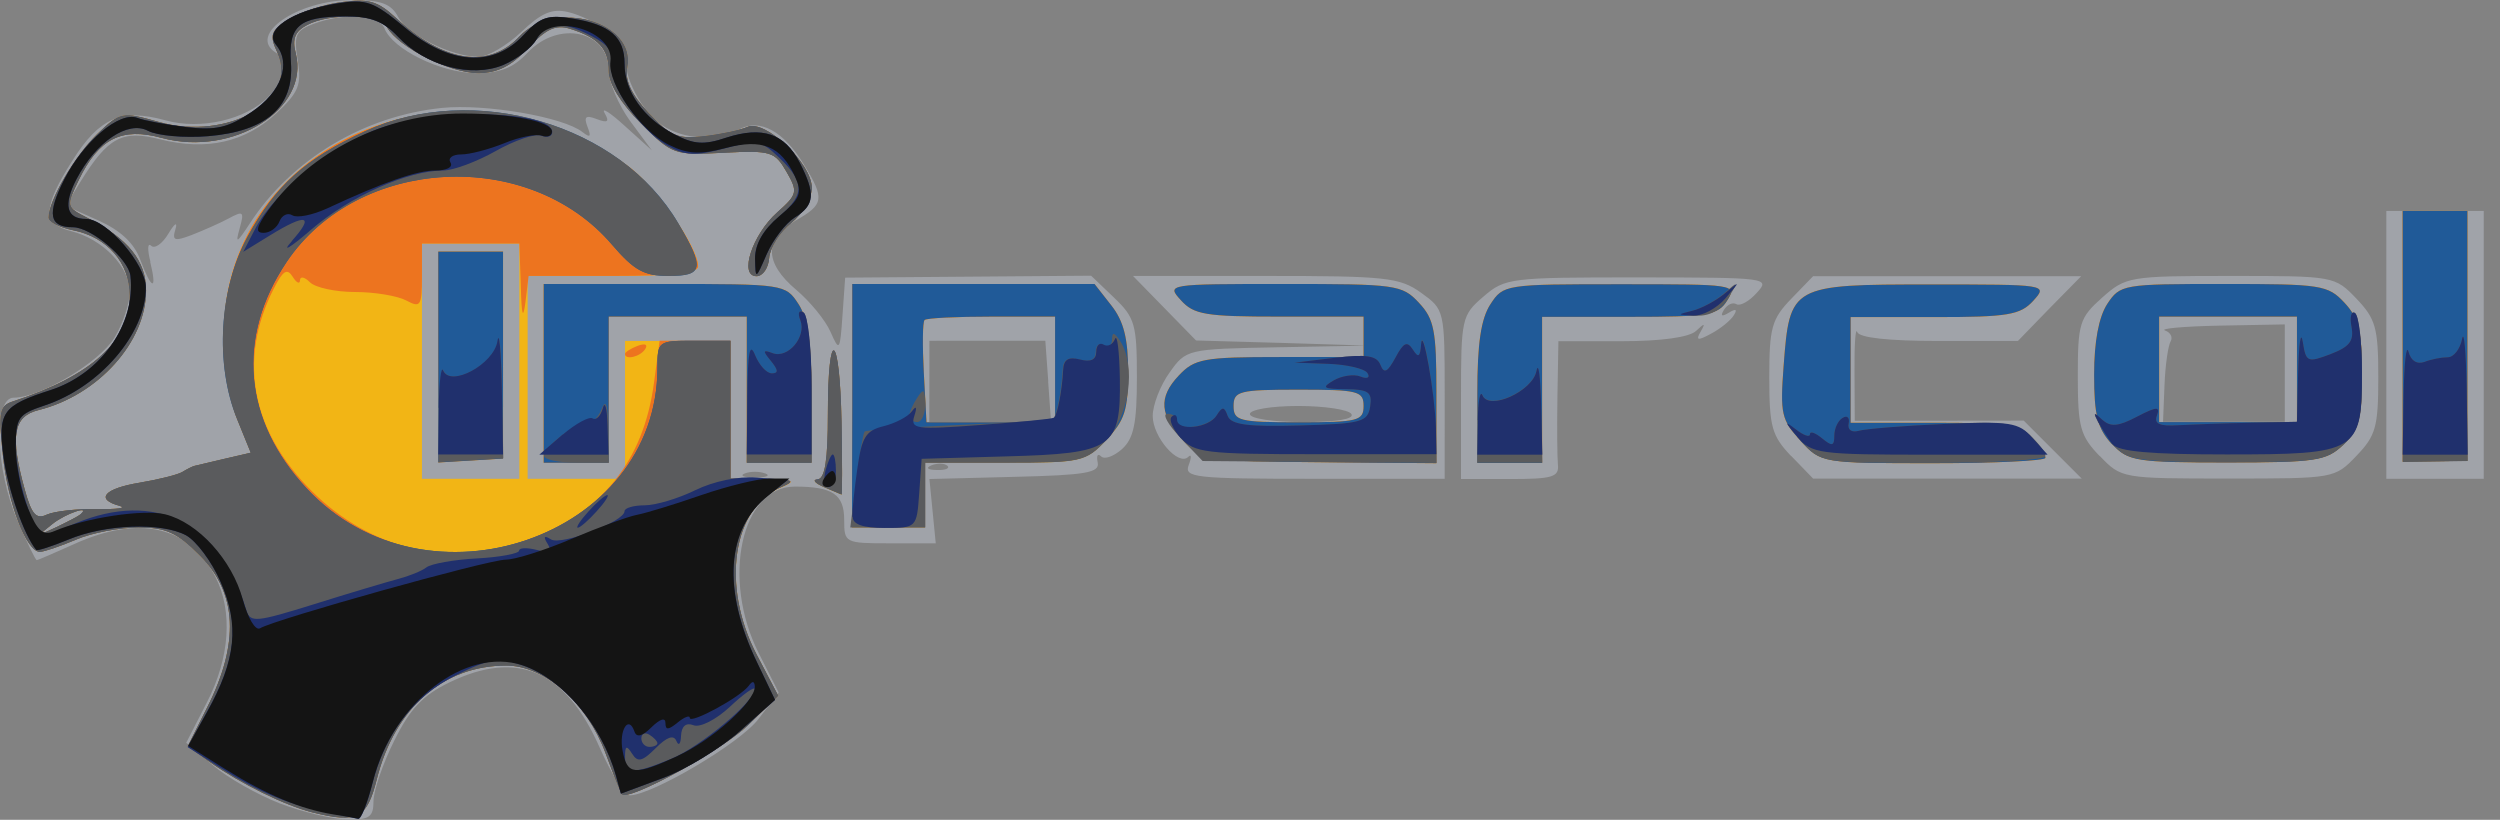 <?xml version="1.0" encoding="UTF-8" standalone="no"?>
<!-- Created with Inkscape (http://www.inkscape.org/) -->

<svg
   xmlns:dc="http://purl.org/dc/elements/1.1/"
   xmlns:cc="http://creativecommons.org/ns#"
   xmlns:rdf="http://www.w3.org/1999/02/22-rdf-syntax-ns#"
   xmlns:svg="http://www.w3.org/2000/svg"
   xmlns="http://www.w3.org/2000/svg"
   xmlns:sodipodi="http://sodipodi.sourceforge.net/DTD/sodipodi-0.dtd"
   xmlns:inkscape="http://www.inkscape.org/namespaces/inkscape"
   width="51.333mm"
   height="16.833mm"
   viewBox="0 0 51.333 16.833"
   version="1.1"
   id="svg8"
   inkscape:version="0.92.3 (2405546, 2018-03-11)"
   sodipodi:docname="logo.svg">
  <rect x="0" y="0" width="51.333" height="16.833" fill="#808080" stroke="none"/>
  <defs
     id="defs2" />
  <sodipodi:namedview
     id="base"
     pagecolor="#ffffff"
     bordercolor="#666666"
     borderopacity="1.0"
     inkscape:pageopacity="0"
     inkscape:pageshadow="2"
     inkscape:zoom="5.6"
     inkscape:cx="102.32621"
     inkscape:cy="40.07526"
     inkscape:document-units="mm"
     inkscape:current-layer="g21"
     showgrid="false"
     fit-margin-top="0"
     fit-margin-left="0"
     fit-margin-right="0"
     fit-margin-bottom="0"
     inkscape:window-width="1920"
     inkscape:window-height="1013"
     inkscape:window-x="0"
     inkscape:window-y="0"
     inkscape:window-maximized="1"
     inkscape:pagecheckerboard="true"
     showborder="true" />
  <g
     inkscape:label="Capa 1"
     inkscape:groupmode="layer"
     id="layer1"
     transform="translate(20.491,6.719)">
    <g
       id="g21"
       transform="matrix(5,0,0,5,-20.567,-6.673)">
      <path
         style="fill:#fcfcfc;fill-opacity:0.017;stroke-width:0.033"
         d="M 0.015,1.674 V -0.009 H 5.148 10.282 V 1.674 3.357 H 5.148 0.015 Z"
         id="path37"
         inkscape:connector-curvature="0" />
      <path
         style="fill:#a0a3a9;stroke-width:0.033"
         d="M 1.164,3.29 C 1.072,3.254 0.948,3.184 0.889,3.133 L 0.78,3.041 0.864,2.877 C 0.96,2.691 0.972,2.5 0.899,2.358 0.792,2.151 0.586,2.104 0.32,2.225 c -0.08,0.036 -0.149,0.066 -0.154,0.066 -0.005,0 -0.041,-0.074 -0.08,-0.165 -0.09,-0.208 -0.098,-0.502 -0.015,-0.502 0.109,0 0.351,-0.144 0.414,-0.246 0.035,-0.057 0.063,-0.142 0.063,-0.19 C 0.548,1.087 0.436,0.972 0.307,0.94 0.188,0.91 0.19,0.843 0.314,0.648 0.424,0.474 0.514,0.435 0.695,0.485 0.839,0.525 1.023,0.483 1.117,0.389 1.188,0.318 1.201,0.24 1.148,0.207 1.03,0.134 1.237,-0.009 1.461,-0.009 c 0.12,0 0.16,0.015 0.189,0.069 0.04,0.075 0.22,0.164 0.331,0.164 0.037,0 0.116,-0.046 0.175,-0.102 0.082,-0.078 0.126,-0.097 0.191,-0.082 0.114,0.027 0.254,0.135 0.241,0.186 -0.017,0.071 0.063,0.225 0.146,0.279 0.091,0.06 0.224,0.067 0.317,0.017 0.085,-0.046 0.182,0.007 0.266,0.145 0.086,0.141 0.082,0.163 -0.035,0.23 -0.13,0.074 -0.129,0.173 0.003,0.284 0.057,0.048 0.12,0.125 0.141,0.173 0.036,0.082 0.039,0.079 0.049,-0.068 l 0.011,-0.155 0.505,-0.004 0.505,-0.004 0.094,0.09 c 0.086,0.082 0.094,0.11 0.094,0.328 0,0.189 -0.013,0.25 -0.061,0.294 -0.034,0.03 -0.072,0.044 -0.086,0.03 -0.014,-0.014 -0.02,-0.003 -0.014,0.025 0.009,0.042 -0.048,0.052 -0.34,0.059 l -0.351,0.009 0.013,0.132 0.013,0.132 H 3.669 c -0.184,0 -0.187,-0.002 -0.187,-0.096 0,-0.105 -0.047,-0.137 -0.203,-0.137 -0.22,0 -0.302,0.38 -0.148,0.684 l 0.082,0.162 -0.082,0.107 C 3.057,3.042 2.691,3.257 2.601,3.257 c -0.02,0 -0.076,-0.089 -0.124,-0.198 C 2.337,2.743 2.14,2.658 1.861,2.793 1.752,2.846 1.699,2.901 1.634,3.033 c -0.047,0.094 -0.085,0.206 -0.085,0.248 0,0.065 -0.017,0.077 -0.108,0.075 C 1.38,3.355 1.256,3.325 1.164,3.29 Z M 3.157,1.935 c -0.023,-0.009 -0.06,-0.009 -0.083,0 -0.023,0.009 -0.004,0.017 0.042,0.017 0.046,0 0.065,-0.008 0.042,-0.017 z m 0.749,-0.031 c -0.011,-0.011 -0.04,-0.012 -0.064,-0.003 -0.027,0.011 -0.019,0.019 0.02,0.02 0.035,0.001 0.055,-0.006 0.044,-0.018 z m 0.414,-0.347 -0.012,-0.167 -0.238,1.033e-4 -0.238,1.033e-4 -2.334e-4,0.167 -2.333e-4,0.167 0.25,2.07e-5 0.25,2.07e-5 -0.012,-0.167 z M 0.633,1.066 C 0.62,1.015 0.621,0.986 0.636,1 0.65,1.014 0.682,0.992 0.707,0.95 0.732,0.908 0.745,0.9 0.736,0.931 0.721,0.979 0.731,0.983 0.802,0.956 0.848,0.938 0.917,0.908 0.954,0.888 1.015,0.855 1.019,0.859 0.999,0.93 0.981,0.994 0.988,0.99 1.042,0.907 1.213,0.645 1.509,0.467 1.83,0.434 c 0.178,-0.018 0.498,0.037 0.577,0.099 0.032,0.025 0.037,0.02 0.021,-0.021 -0.016,-0.042 -0.008,-0.05 0.038,-0.032 0.045,0.017 0.053,0.011 0.032,-0.025 -0.015,-0.026 0.023,-0.002 0.083,0.053 l 0.111,0.1 -0.089,-0.12 C 2.555,0.422 2.515,0.328 2.515,0.28 2.515,0.117 2.309,0.072 2.182,0.207 2.123,0.27 2.07,0.291 1.968,0.291 1.825,0.29 1.627,0.193 1.594,0.107 1.572,0.051 1.428,0.042 1.302,0.089 1.229,0.117 1.221,0.135 1.238,0.239 1.254,0.34 1.242,0.37 1.15,0.456 1.022,0.575 0.863,0.611 0.673,0.563 0.517,0.523 0.459,0.554 0.345,0.738 l -0.06,0.098 0.134,0.06 c 0.091,0.041 0.147,0.093 0.172,0.161 0.047,0.126 0.071,0.131 0.041,0.009 z m 4.264,0.834 c 0.012,-0.032 0.011,-0.046 -0.002,-0.033 -0.04,0.04 -0.146,-0.081 -0.146,-0.168 0,-0.045 0.031,-0.125 0.069,-0.178 0.068,-0.096 0.072,-0.097 0.442,-0.104 L 5.632,1.41 5.279,1.399 4.927,1.389 4.797,1.256 4.668,1.124 h 0.543 c 0.496,0 0.552,0.006 0.64,0.069 0.096,0.069 0.097,0.071 0.097,0.417 V 1.957 H 5.412 c -0.494,0 -0.535,-0.005 -0.515,-0.057 z M 5.565,1.691 c -0.011,-0.018 -0.11,-0.033 -0.219,-0.033 -0.11,0 -0.198,0.015 -0.198,0.033 0,0.019 0.095,0.033 0.219,0.033 0.137,0 0.211,-0.012 0.198,-0.033 z m 0.45,-0.068 c 0,-0.324 0.003,-0.338 0.092,-0.414 0.089,-0.077 0.11,-0.079 0.636,-0.079 0.532,4.37e-4 0.543,0.002 0.487,0.063 -0.031,0.035 -0.069,0.056 -0.084,0.047 -0.015,-0.009 -0.037,0.001 -0.051,0.023 -0.016,0.026 -0.01,0.03 0.02,0.012 0.029,-0.018 0.036,-0.014 0.02,0.011 -0.013,0.021 -0.055,0.055 -0.093,0.075 -0.055,0.03 -0.064,0.028 -0.043,-0.008 0.021,-0.036 0.017,-0.037 -0.019,-0.003 -0.028,0.026 -0.143,0.042 -0.305,0.042 h -0.26 l -0.004,0.225 c -0.002,0.124 -0.001,0.251 0.002,0.283 0.005,0.05 -0.024,0.058 -0.196,0.058 h -0.202 z m 1.356,0.241 c -0.079,-0.083 -0.09,-0.119 -0.09,-0.323 0,-0.204 0.01,-0.24 0.09,-0.323 l 0.09,-0.093 H 8.011 8.562 L 8.432,1.257 8.302,1.391 H 7.978 c -0.208,0 -0.328,-0.013 -0.336,-0.037 -0.007,-0.02 -0.012,0.054 -0.011,0.164 l 0.001,0.201 0.347,-4.337e-4 0.347,-4.336e-4 0.119,0.119 0.119,0.119 H 8.012 7.461 l -0.09,-0.093 z m 1.267,0 c -0.08,-0.083 -0.09,-0.119 -0.09,-0.328 0,-0.218 0.007,-0.24 0.1,-0.323 0.097,-0.086 0.111,-0.089 0.527,-0.089 0.425,0 0.428,5.77e-4 0.517,0.093 0.079,0.083 0.09,0.119 0.09,0.323 0,0.204 -0.01,0.24 -0.09,0.323 -0.089,0.093 -0.091,0.093 -0.527,0.093 -0.436,0 -0.438,-3.564e-4 -0.527,-0.093 z M 9.398,1.523 V 1.323 l -0.267,0.005 c -0.147,0.003 -0.248,0.012 -0.225,0.02 0.023,0.008 0.033,0.028 0.023,0.045 -0.01,0.017 -0.022,0.098 -0.025,0.18 l -0.006,0.15 0.25,-3.4e-6 0.25,-3.4e-6 z M 9.815,1.407 V 0.857 h 0.2 0.2 v 0.55 0.55 h -0.2 -0.2 z"
         id="path35"
         inkscape:connector-curvature="0" />
      <path
         style="fill:#f2b515;stroke-width:0.033"
         d="M 1.298,3.327 C 1.184,3.298 1.007,3.211 0.875,3.119 L 0.786,3.056 0.865,2.898 C 1,2.632 0.99,2.425 0.835,2.271 0.743,2.178 0.696,2.157 0.584,2.157 c -0.076,0 -0.192,0.022 -0.257,0.05 -0.066,0.028 -0.132,0.05 -0.148,0.05 C 0.124,2.257 0.047,2.057 0.027,1.859 0.008,1.682 0.013,1.657 0.069,1.639 0.39,1.535 0.548,1.392 0.548,1.205 c 0,-0.135 -0.092,-0.241 -0.234,-0.269 -0.054,-0.011 -0.099,-0.034 -0.099,-0.052 0,-0.07 0.108,-0.254 0.2,-0.343 C 0.509,0.451 0.517,0.449 0.665,0.491 0.954,0.572 1.244,0.403 1.154,0.206 1.121,0.135 1.127,0.118 1.198,0.071 1.243,0.042 1.341,0.01 1.415,-2.4221985e-4 1.53,-0.016 1.566,-0.005 1.642,0.065 1.838,0.248 2.022,0.275 2.148,0.141 2.294,-0.014 2.627,0.08 2.591,0.267 c -0.01,0.054 0.016,0.111 0.088,0.188 0.089,0.095 0.12,0.108 0.228,0.095 0.069,-0.008 0.149,-0.025 0.178,-0.038 0.072,-0.032 0.264,0.149 0.264,0.25 0,0.043 -0.038,0.107 -0.085,0.145 -0.047,0.037 -0.087,0.102 -0.09,0.143 -0.003,0.041 -0.026,0.075 -0.052,0.075 -0.073,0 -0.018,-0.17 0.085,-0.262 0.083,-0.074 0.086,-0.084 0.038,-0.167 C 3.197,0.613 3.181,0.608 2.987,0.618 2.784,0.629 2.776,0.626 2.647,0.497 2.564,0.414 2.515,0.334 2.515,0.282 2.515,0.191 2.472,0.145 2.356,0.109 2.297,0.091 2.258,0.109 2.184,0.188 2.114,0.263 2.058,0.291 1.977,0.291 1.862,0.29 1.652,0.185 1.605,0.103 1.573,0.049 1.372,0.043 1.277,0.093 1.226,0.12 1.214,0.15 1.23,0.211 1.287,0.438 0.973,0.636 0.679,0.557 0.514,0.512 0.421,0.56 0.339,0.729 0.286,0.839 0.286,0.841 0.375,0.886 0.542,0.971 0.615,1.062 0.615,1.184 c 0,0.211 -0.197,0.43 -0.442,0.491 -0.104,0.026 -0.117,0.106 -0.056,0.327 0.028,0.102 0.047,0.123 0.091,0.102 0.031,-0.014 0.124,-0.024 0.206,-0.023 0.083,0.002 0.124,-0.004 0.092,-0.013 -0.101,-0.027 -0.063,-0.071 0.083,-0.095 0.078,-0.013 0.157,-0.033 0.175,-0.044 0.018,-0.011 0.041,-0.023 0.05,-0.025 0.009,-0.002 0.065,-0.015 0.123,-0.029 L 1.045,1.85 0.989,1.712 C 0.955,1.629 0.933,1.488 0.934,1.357 0.939,0.562 1.922,0.16 2.6,0.677 2.715,0.765 2.882,1.007 2.882,1.085 c 0,0.027 -0.106,0.039 -0.35,0.039 H 2.182 V 1.541 1.957 h 0.2 0.2 V 1.674 1.391 h 0.217 0.217 v 0.283 0.283 l 0.142,0.002 c 0.116,0.002 0.128,0.007 0.069,0.032 C 3.023,2.072 2.975,2.397 3.123,2.68 L 3.211,2.848 3.088,2.968 C 2.981,3.072 2.593,3.285 2.569,3.252 2.564,3.246 2.534,3.17 2.502,3.084 2.426,2.877 2.252,2.724 2.094,2.724 c -0.259,0 -0.457,0.174 -0.531,0.465 -0.041,0.164 -0.08,0.184 -0.265,0.138 z M 0.346,2.103 C 0.391,2.063 0.283,2.1 0.23,2.143 0.169,2.191 0.17,2.192 0.248,2.155 0.294,2.133 0.338,2.11 0.346,2.103 Z M 2.148,1.474 V 0.991 h -0.2 -0.2 V 1.474 1.957 h 0.2 0.2 z m -0.333,-0.017 v -0.433 h 0.133 0.133 l -2.16e-5,0.425 -2.16e-5,0.425 -0.133,0.008 -0.133,0.008 z m 1.7,0.201 v -0.5 H 4.013 4.51 l 0.069,0.088 c 0.051,0.065 0.069,0.136 0.069,0.273 0,0.156 -0.014,0.2 -0.09,0.279 -0.086,0.09 -0.102,0.093 -0.417,0.093 h -0.327 v 0.133 0.133 h -0.15 -0.15 z m 0.833,-0.15 V 1.291 h -0.261 c -0.144,0 -0.267,0.006 -0.275,0.014 -0.008,0.008 -0.009,0.105 -0.003,0.217 l 0.011,0.203 h 0.264 0.264 z m -0.95,0.483 c -0.037,-0.016 -0.048,-0.03 -0.025,-0.031 0.03,-0.002 0.042,-0.079 0.042,-0.269 0,-0.367 0.049,-0.338 0.056,0.034 0.003,0.165 0.003,0.299 0,0.297 -0.003,-0.001 -0.036,-0.015 -0.073,-0.031 z M 2.248,1.524 V 1.157 h 0.496 c 0.491,0 0.497,9.264e-4 0.55,0.082 0.039,0.059 0.054,0.161 0.054,0.367 V 1.891 H 3.215 3.082 v -0.3 -0.3 H 2.798 2.515 v 0.3 0.3 H 2.382 2.248 Z M 4.878,1.804 C 4.777,1.696 4.771,1.623 4.856,1.533 4.921,1.464 4.957,1.457 5.271,1.457 H 5.615 V 1.374 1.291 H 5.27 c -0.303,0 -0.352,-0.008 -0.405,-0.067 -0.06,-0.066 -0.058,-0.067 0.422,-0.067 0.461,0 0.486,0.003 0.555,0.077 0.063,0.067 0.072,0.115 0.072,0.368 v 0.291 l -0.48,-0.004 C 4.972,1.885 4.952,1.882 4.878,1.804 Z m 0.737,-0.146 c 0,-0.061 -0.022,-0.067 -0.267,-0.067 -0.244,0 -0.267,0.006 -0.267,0.067 0,0.061 0.022,0.067 0.267,0.067 0.244,0 0.267,-0.006 0.267,-0.067 z m 0.467,-0.051 c 0,-0.206 0.015,-0.307 0.054,-0.367 0.053,-0.081 0.06,-0.082 0.534,-0.082 0.471,0 0.479,0.001 0.438,0.067 -0.037,0.06 -0.078,0.067 -0.4,0.067 H 6.348 v 0.3 0.3 H 6.215 6.082 Z m 1.327,0.193 c -0.078,-0.084 -0.084,-0.11 -0.069,-0.308 0.025,-0.33 0.03,-0.333 0.602,-0.333 0.481,0 0.483,2.9e-4 0.423,0.067 -0.053,0.058 -0.103,0.067 -0.405,0.067 H 7.615 v 0.217 0.217 h 0.345 c 0.292,0 0.353,0.009 0.4,0.061 0.03,0.034 0.055,0.071 0.055,0.083 0,0.012 -0.207,0.022 -0.46,0.022 -0.459,0 -0.461,-2.067e-4 -0.546,-0.092 z m 1.279,0.015 C 8.629,1.751 8.615,1.696 8.615,1.529 c 0,-0.135 0.019,-0.236 0.054,-0.29 0.053,-0.08 0.064,-0.082 0.478,-0.082 0.4,0 0.428,0.004 0.496,0.077 0.059,0.063 0.072,0.117 0.072,0.294 0,0.184 -0.012,0.228 -0.077,0.29 -0.07,0.066 -0.112,0.072 -0.478,0.072 -0.375,0 -0.405,-0.005 -0.473,-0.077 z M 9.448,1.507 V 1.291 H 9.165 8.882 V 1.507 1.724 H 9.165 9.448 Z M 9.882,1.372 V 0.857 h 0.133 0.133 V 1.37 1.883 l -0.133,0.002 -0.133,0.002 V 1.372 Z"
         id="path33"
         inkscape:connector-curvature="0" />
      <path
         style="fill:#ed741f;stroke-width:0.033"
         d="M 1.298,3.327 C 1.184,3.298 1.007,3.211 0.875,3.119 L 0.786,3.056 0.865,2.898 C 1,2.632 0.99,2.425 0.835,2.271 0.743,2.178 0.696,2.157 0.584,2.157 c -0.076,0 -0.192,0.022 -0.257,0.05 -0.066,0.028 -0.132,0.05 -0.148,0.05 C 0.124,2.257 0.047,2.057 0.027,1.859 0.008,1.682 0.013,1.657 0.069,1.639 0.39,1.535 0.548,1.392 0.548,1.205 c 0,-0.135 -0.092,-0.241 -0.234,-0.269 -0.054,-0.011 -0.099,-0.034 -0.099,-0.052 0,-0.07 0.108,-0.254 0.2,-0.343 C 0.509,0.451 0.517,0.449 0.665,0.491 0.954,0.572 1.244,0.403 1.154,0.206 1.121,0.135 1.127,0.118 1.198,0.071 1.243,0.042 1.341,0.01 1.415,-2.4221985e-4 1.53,-0.016 1.566,-0.005 1.642,0.065 1.838,0.248 2.022,0.275 2.148,0.141 2.294,-0.014 2.627,0.08 2.591,0.267 c -0.01,0.054 0.016,0.111 0.088,0.188 0.089,0.095 0.12,0.108 0.228,0.095 0.069,-0.008 0.149,-0.025 0.178,-0.038 0.072,-0.032 0.264,0.149 0.264,0.25 0,0.043 -0.038,0.107 -0.085,0.145 -0.047,0.037 -0.087,0.102 -0.09,0.143 -0.003,0.041 -0.026,0.075 -0.052,0.075 -0.073,0 -0.018,-0.17 0.085,-0.262 0.083,-0.074 0.086,-0.084 0.038,-0.167 C 3.197,0.613 3.181,0.608 2.987,0.618 2.784,0.629 2.776,0.626 2.647,0.497 2.564,0.414 2.515,0.334 2.515,0.282 2.515,0.191 2.472,0.145 2.356,0.109 2.297,0.091 2.258,0.109 2.184,0.188 2.114,0.263 2.058,0.291 1.977,0.291 1.862,0.29 1.652,0.185 1.605,0.103 1.573,0.049 1.372,0.043 1.277,0.093 1.226,0.12 1.214,0.15 1.23,0.211 1.287,0.438 0.973,0.636 0.679,0.557 0.514,0.512 0.421,0.56 0.339,0.729 0.286,0.839 0.286,0.841 0.375,0.886 0.542,0.971 0.615,1.062 0.615,1.184 c 0,0.211 -0.197,0.43 -0.442,0.491 -0.104,0.026 -0.117,0.106 -0.056,0.327 0.028,0.102 0.047,0.123 0.091,0.102 0.031,-0.014 0.124,-0.024 0.206,-0.023 0.083,0.002 0.124,-0.004 0.092,-0.013 -0.101,-0.027 -0.063,-0.071 0.083,-0.095 0.078,-0.013 0.157,-0.033 0.175,-0.044 0.018,-0.011 0.041,-0.023 0.05,-0.025 0.009,-0.002 0.065,-0.015 0.123,-0.029 L 1.045,1.85 0.989,1.712 C 0.955,1.629 0.933,1.488 0.934,1.357 0.939,0.562 1.922,0.16 2.6,0.677 2.715,0.765 2.882,1.007 2.882,1.085 c 0,0.027 -0.106,0.039 -0.348,0.039 H 2.186 L 2.173,1.232 C 2.163,1.307 2.157,1.286 2.154,1.166 L 2.148,0.991 h -0.2 -0.2 V 1.125 c 0,0.123 -0.006,0.131 -0.064,0.1 -0.035,-0.019 -0.13,-0.035 -0.21,-0.035 -0.08,0 -0.164,-0.018 -0.186,-0.04 -0.022,-0.022 -0.04,-0.026 -0.041,-0.008 -2.8e-4,0.017 -0.014,0.011 -0.03,-0.015 -0.023,-0.036 -0.04,-0.025 -0.078,0.05 -0.147,0.29 -0.092,0.584 0.157,0.831 0.244,0.242 0.56,0.314 0.882,0.2 C 2.485,2.1 2.658,1.886 2.701,1.562 l 0.023,-0.172 h 0.146 0.146 v 0.283 0.283 l 0.142,0.002 c 0.116,0.002 0.128,0.007 0.069,0.032 C 3.023,2.072 2.975,2.397 3.123,2.68 L 3.211,2.848 3.088,2.968 C 2.981,3.072 2.593,3.285 2.569,3.252 2.564,3.246 2.534,3.17 2.502,3.084 2.426,2.877 2.252,2.724 2.094,2.724 c -0.259,0 -0.457,0.174 -0.531,0.465 -0.041,0.164 -0.08,0.184 -0.265,0.138 z M 0.346,2.103 C 0.391,2.063 0.283,2.1 0.23,2.143 0.169,2.191 0.17,2.192 0.248,2.155 0.294,2.133 0.338,2.11 0.346,2.103 Z M 3.515,1.657 v -0.5 H 4.013 4.51 l 0.069,0.088 c 0.051,0.065 0.069,0.136 0.069,0.273 0,0.156 -0.014,0.2 -0.09,0.279 -0.086,0.09 -0.102,0.093 -0.417,0.093 h -0.327 v 0.133 0.133 h -0.15 -0.15 z m 0.833,-0.15 V 1.291 h -0.261 c -0.144,0 -0.267,0.006 -0.275,0.014 -0.008,0.008 -0.009,0.105 -0.003,0.217 l 0.011,0.203 h 0.264 0.264 z m -0.95,0.483 c -0.037,-0.016 -0.048,-0.03 -0.025,-0.031 0.03,-0.002 0.042,-0.079 0.042,-0.269 0,-0.367 0.049,-0.338 0.056,0.034 0.003,0.165 0.003,0.299 0,0.297 -0.003,-0.001 -0.036,-0.015 -0.073,-0.031 z M 1.815,1.457 V 1.024 h 0.133 0.133 l -2.16e-5,0.425 -2.16e-5,0.425 -0.133,0.008 -0.133,0.008 z m 0.433,0.067 v -0.367 h 0.496 c 0.491,0 0.497,9.264e-4 0.55,0.082 0.039,0.059 0.054,0.161 0.054,0.367 V 1.891 H 3.215 3.082 v -0.3 -0.3 H 2.798 2.515 v 0.3 0.3 H 2.382 2.248 Z M 4.878,1.804 C 4.777,1.696 4.771,1.623 4.856,1.533 4.921,1.464 4.957,1.457 5.271,1.457 H 5.615 V 1.374 1.291 H 5.27 c -0.303,0 -0.352,-0.008 -0.405,-0.067 -0.06,-0.066 -0.058,-0.067 0.422,-0.067 0.461,0 0.486,0.003 0.555,0.077 0.063,0.067 0.072,0.115 0.072,0.368 v 0.291 l -0.48,-0.004 C 4.972,1.885 4.952,1.882 4.878,1.804 Z m 0.737,-0.146 c 0,-0.061 -0.022,-0.067 -0.267,-0.067 -0.244,0 -0.267,0.006 -0.267,0.067 0,0.061 0.022,0.067 0.267,0.067 0.244,0 0.267,-0.006 0.267,-0.067 z m 0.467,-0.051 c 0,-0.206 0.015,-0.307 0.054,-0.367 0.053,-0.081 0.06,-0.082 0.534,-0.082 0.471,0 0.479,0.001 0.438,0.067 -0.037,0.06 -0.078,0.067 -0.4,0.067 H 6.348 v 0.3 0.3 H 6.215 6.082 Z m 1.327,0.193 c -0.078,-0.084 -0.084,-0.11 -0.069,-0.308 0.025,-0.33 0.03,-0.333 0.602,-0.333 0.481,0 0.483,2.9e-4 0.423,0.067 -0.053,0.058 -0.103,0.067 -0.405,0.067 H 7.615 v 0.217 0.217 h 0.345 c 0.292,0 0.353,0.009 0.4,0.061 0.03,0.034 0.055,0.071 0.055,0.083 0,0.012 -0.207,0.022 -0.46,0.022 -0.459,0 -0.461,-2.067e-4 -0.546,-0.092 z m 1.279,0.015 C 8.629,1.751 8.615,1.696 8.615,1.529 c 0,-0.135 0.019,-0.236 0.054,-0.29 0.053,-0.08 0.064,-0.082 0.478,-0.082 0.4,0 0.428,0.004 0.496,0.077 0.059,0.063 0.072,0.117 0.072,0.294 0,0.184 -0.012,0.228 -0.077,0.29 -0.07,0.066 -0.112,0.072 -0.478,0.072 -0.375,0 -0.405,-0.005 -0.473,-0.077 z M 9.448,1.507 V 1.291 H 9.165 8.882 V 1.507 1.724 H 9.165 9.448 Z M 9.882,1.372 V 0.857 h 0.133 0.133 V 1.37 1.883 l -0.133,0.002 -0.133,0.002 V 1.372 Z m -7.3,0.072 c 0,-0.007 0.023,-0.022 0.052,-0.033 0.03,-0.011 0.043,-0.006 0.031,0.013 -0.02,0.032 -0.083,0.047 -0.083,0.02 z"
         id="path31"
         inkscape:connector-curvature="0" />
      <path
         style="fill:#205a98;stroke-width:0.033"
         d="M 1.298,3.327 C 1.184,3.298 1.007,3.211 0.875,3.119 L 0.786,3.056 0.865,2.898 C 1,2.632 0.99,2.425 0.835,2.271 0.743,2.178 0.696,2.157 0.584,2.157 c -0.076,0 -0.192,0.022 -0.257,0.05 -0.066,0.028 -0.132,0.05 -0.148,0.05 C 0.124,2.257 0.047,2.057 0.027,1.859 0.008,1.682 0.013,1.657 0.069,1.639 0.39,1.535 0.548,1.392 0.548,1.205 c 0,-0.135 -0.092,-0.241 -0.234,-0.269 -0.054,-0.011 -0.099,-0.034 -0.099,-0.052 0,-0.07 0.108,-0.254 0.2,-0.343 C 0.509,0.451 0.517,0.449 0.665,0.491 0.954,0.572 1.244,0.403 1.154,0.206 1.121,0.135 1.127,0.118 1.198,0.071 1.243,0.042 1.341,0.01 1.415,-2.4221985e-4 1.53,-0.016 1.566,-0.005 1.642,0.065 1.838,0.248 2.022,0.275 2.148,0.141 2.294,-0.014 2.627,0.08 2.591,0.267 c -0.01,0.054 0.016,0.111 0.088,0.188 0.089,0.095 0.12,0.108 0.228,0.095 0.069,-0.008 0.149,-0.025 0.178,-0.038 0.072,-0.032 0.264,0.149 0.264,0.25 0,0.043 -0.038,0.107 -0.085,0.145 -0.047,0.037 -0.087,0.102 -0.09,0.143 -0.003,0.041 -0.026,0.075 -0.052,0.075 -0.073,0 -0.018,-0.17 0.085,-0.262 0.083,-0.074 0.086,-0.084 0.038,-0.167 C 3.197,0.613 3.181,0.608 2.987,0.618 2.784,0.629 2.776,0.626 2.647,0.497 2.564,0.414 2.515,0.334 2.515,0.282 2.515,0.191 2.472,0.145 2.356,0.109 2.297,0.091 2.258,0.109 2.184,0.188 2.114,0.263 2.058,0.291 1.977,0.291 1.862,0.29 1.652,0.185 1.605,0.103 1.573,0.049 1.372,0.043 1.277,0.093 1.226,0.12 1.214,0.15 1.23,0.211 1.287,0.438 0.973,0.636 0.679,0.557 0.514,0.512 0.421,0.56 0.339,0.729 0.286,0.839 0.286,0.841 0.375,0.886 0.542,0.971 0.615,1.062 0.615,1.184 c 0,0.211 -0.197,0.43 -0.442,0.491 -0.104,0.026 -0.117,0.106 -0.056,0.327 0.028,0.102 0.047,0.123 0.091,0.102 0.031,-0.014 0.124,-0.024 0.206,-0.023 0.083,0.002 0.124,-0.004 0.092,-0.013 -0.101,-0.027 -0.063,-0.071 0.083,-0.095 0.078,-0.013 0.157,-0.033 0.175,-0.044 0.018,-0.011 0.041,-0.023 0.05,-0.025 0.009,-0.002 0.065,-0.015 0.123,-0.029 L 1.045,1.85 0.989,1.712 C 0.897,1.488 0.915,1.177 1.032,0.963 1.147,0.752 1.268,0.643 1.514,0.53 1.961,0.324 2.562,0.501 2.8,0.907 2.91,1.094 2.904,1.124 2.76,1.124 2.66,1.124 2.619,1.101 2.528,0.995 2.185,0.594 1.484,0.632 1.192,1.067 0.984,1.377 1.015,1.719 1.275,1.997 1.766,2.524 2.715,2.198 2.715,1.502 c 0,-0.11 0.002,-0.112 0.15,-0.112 h 0.15 v 0.283 0.283 l 0.142,0.002 c 0.116,0.002 0.128,0.007 0.069,0.032 C 3.023,2.072 2.975,2.397 3.123,2.68 L 3.211,2.848 3.088,2.968 C 2.981,3.072 2.593,3.285 2.569,3.252 2.564,3.246 2.534,3.17 2.502,3.084 2.426,2.877 2.252,2.724 2.094,2.724 c -0.259,0 -0.457,0.174 -0.531,0.465 -0.041,0.164 -0.08,0.184 -0.265,0.138 z M 0.346,2.103 C 0.391,2.063 0.283,2.1 0.23,2.143 0.169,2.191 0.17,2.192 0.248,2.155 0.294,2.133 0.338,2.11 0.346,2.103 Z M 3.515,1.657 v -0.5 H 4.013 4.51 l 0.069,0.088 c 0.051,0.065 0.069,0.136 0.069,0.273 0,0.156 -0.014,0.2 -0.09,0.279 -0.086,0.09 -0.102,0.093 -0.417,0.093 h -0.327 v 0.133 0.133 h -0.15 -0.15 z m 0.833,-0.15 V 1.291 h -0.261 c -0.144,0 -0.267,0.006 -0.275,0.014 -0.008,0.008 -0.009,0.105 -0.003,0.217 l 0.011,0.203 h 0.264 0.264 z m -0.95,0.483 c -0.037,-0.016 -0.048,-0.03 -0.025,-0.031 0.03,-0.002 0.042,-0.079 0.042,-0.269 0,-0.367 0.049,-0.338 0.056,0.034 0.003,0.165 0.003,0.299 0,0.297 -0.003,-0.001 -0.036,-0.015 -0.073,-0.031 z M 1.815,1.457 V 1.024 h 0.133 0.133 l -2.16e-5,0.425 -2.16e-5,0.425 -0.133,0.008 -0.133,0.008 z m 0.433,0.067 v -0.367 h 0.496 c 0.491,0 0.497,9.264e-4 0.55,0.082 0.039,0.059 0.054,0.161 0.054,0.367 V 1.891 H 3.215 3.082 v -0.3 -0.3 H 2.798 2.515 v 0.3 0.3 H 2.382 2.248 Z M 4.878,1.804 C 4.777,1.696 4.771,1.623 4.856,1.533 4.921,1.464 4.957,1.457 5.271,1.457 H 5.615 V 1.374 1.291 H 5.27 c -0.303,0 -0.352,-0.008 -0.405,-0.067 -0.06,-0.066 -0.058,-0.067 0.422,-0.067 0.461,0 0.486,0.003 0.555,0.077 0.063,0.067 0.072,0.115 0.072,0.368 v 0.291 l -0.48,-0.004 C 4.972,1.885 4.952,1.882 4.878,1.804 Z m 0.737,-0.146 c 0,-0.061 -0.022,-0.067 -0.267,-0.067 -0.244,0 -0.267,0.006 -0.267,0.067 0,0.061 0.022,0.067 0.267,0.067 0.244,0 0.267,-0.006 0.267,-0.067 z m 0.467,-0.051 c 0,-0.206 0.015,-0.307 0.054,-0.367 0.053,-0.081 0.06,-0.082 0.534,-0.082 0.471,0 0.479,0.001 0.438,0.067 -0.037,0.06 -0.078,0.067 -0.4,0.067 H 6.348 v 0.3 0.3 H 6.215 6.082 Z m 1.327,0.193 c -0.078,-0.084 -0.084,-0.11 -0.069,-0.308 0.025,-0.33 0.03,-0.333 0.602,-0.333 0.481,0 0.483,2.9e-4 0.423,0.067 -0.053,0.058 -0.103,0.067 -0.405,0.067 H 7.615 v 0.217 0.217 h 0.345 c 0.292,0 0.353,0.009 0.4,0.061 0.03,0.034 0.055,0.071 0.055,0.083 0,0.012 -0.207,0.022 -0.46,0.022 -0.459,0 -0.461,-2.067e-4 -0.546,-0.092 z m 1.279,0.015 C 8.629,1.751 8.615,1.696 8.615,1.529 c 0,-0.135 0.019,-0.236 0.054,-0.29 0.053,-0.08 0.064,-0.082 0.478,-0.082 0.4,0 0.428,0.004 0.496,0.077 0.059,0.063 0.072,0.117 0.072,0.294 0,0.184 -0.012,0.228 -0.077,0.29 -0.07,0.066 -0.112,0.072 -0.478,0.072 -0.375,0 -0.405,-0.005 -0.473,-0.077 z M 9.448,1.507 V 1.291 H 9.165 8.882 V 1.507 1.724 H 9.165 9.448 Z M 9.882,1.372 V 0.857 h 0.133 0.133 V 1.37 1.883 l -0.133,0.002 -0.133,0.002 V 1.372 Z"
         id="path29"
         inkscape:connector-curvature="0" />
      <path
         style="fill:#5a5b5d;stroke-width:0.033"
         d="M 1.298,3.327 C 1.184,3.298 1.007,3.211 0.875,3.119 L 0.786,3.056 0.865,2.898 C 1,2.632 0.99,2.425 0.835,2.271 0.743,2.178 0.696,2.157 0.584,2.157 c -0.076,0 -0.192,0.022 -0.257,0.05 -0.066,0.028 -0.132,0.05 -0.148,0.05 C 0.124,2.257 0.047,2.057 0.027,1.859 0.008,1.682 0.013,1.657 0.069,1.639 0.39,1.535 0.548,1.392 0.548,1.205 c 0,-0.135 -0.092,-0.241 -0.234,-0.269 -0.054,-0.011 -0.099,-0.034 -0.099,-0.052 0,-0.07 0.108,-0.254 0.2,-0.343 C 0.509,0.451 0.517,0.449 0.665,0.491 0.954,0.572 1.244,0.403 1.154,0.206 1.121,0.135 1.127,0.118 1.198,0.071 1.243,0.042 1.341,0.01 1.415,-2.4221985e-4 1.53,-0.016 1.566,-0.005 1.642,0.065 1.838,0.248 2.022,0.275 2.148,0.141 2.294,-0.014 2.627,0.08 2.591,0.267 c -0.01,0.054 0.016,0.111 0.088,0.188 0.089,0.095 0.12,0.108 0.228,0.095 0.069,-0.008 0.149,-0.025 0.178,-0.038 0.072,-0.032 0.264,0.149 0.264,0.25 0,0.043 -0.038,0.107 -0.085,0.145 -0.047,0.037 -0.087,0.102 -0.09,0.143 -0.003,0.041 -0.026,0.075 -0.052,0.075 -0.073,0 -0.018,-0.17 0.085,-0.262 0.083,-0.074 0.086,-0.084 0.038,-0.167 C 3.197,0.613 3.181,0.608 2.987,0.618 2.784,0.629 2.776,0.626 2.647,0.497 2.564,0.414 2.515,0.334 2.515,0.282 2.515,0.191 2.472,0.145 2.356,0.109 2.297,0.091 2.258,0.109 2.184,0.188 2.114,0.263 2.058,0.291 1.977,0.291 1.862,0.29 1.652,0.185 1.605,0.103 1.573,0.049 1.372,0.043 1.277,0.093 1.226,0.12 1.214,0.15 1.23,0.211 1.287,0.438 0.973,0.636 0.679,0.557 0.514,0.512 0.421,0.56 0.339,0.729 0.286,0.839 0.286,0.841 0.375,0.886 0.542,0.971 0.615,1.062 0.615,1.184 c 0,0.211 -0.197,0.43 -0.442,0.491 -0.104,0.026 -0.117,0.106 -0.056,0.327 0.028,0.102 0.047,0.123 0.091,0.102 0.031,-0.014 0.124,-0.024 0.206,-0.023 0.083,0.002 0.124,-0.004 0.092,-0.013 -0.101,-0.027 -0.063,-0.071 0.083,-0.095 0.078,-0.013 0.157,-0.033 0.175,-0.044 0.018,-0.011 0.041,-0.023 0.05,-0.025 0.009,-0.002 0.065,-0.015 0.123,-0.029 L 1.045,1.85 0.989,1.712 C 0.897,1.488 0.915,1.177 1.032,0.963 1.147,0.752 1.268,0.643 1.514,0.53 1.961,0.324 2.562,0.501 2.8,0.907 2.91,1.094 2.904,1.124 2.76,1.124 2.66,1.124 2.619,1.101 2.528,0.995 2.185,0.594 1.484,0.632 1.192,1.067 0.984,1.377 1.015,1.719 1.275,1.997 1.766,2.524 2.715,2.198 2.715,1.502 c 0,-0.11 0.002,-0.112 0.15,-0.112 h 0.15 v 0.283 0.283 l 0.142,0.002 c 0.116,0.002 0.128,0.007 0.069,0.032 C 3.023,2.072 2.975,2.397 3.123,2.68 L 3.211,2.848 3.088,2.968 C 2.981,3.072 2.593,3.285 2.569,3.252 2.564,3.246 2.534,3.17 2.502,3.084 2.426,2.877 2.252,2.724 2.094,2.724 c -0.259,0 -0.457,0.174 -0.531,0.465 -0.041,0.164 -0.08,0.184 -0.265,0.138 z M 0.346,2.103 C 0.391,2.063 0.283,2.1 0.23,2.143 0.169,2.191 0.17,2.192 0.248,2.155 0.294,2.133 0.338,2.11 0.346,2.103 Z M 3.531,1.966 c 0.013,-0.105 0.029,-0.197 0.035,-0.203 0.006,-0.006 0.18,-0.018 0.387,-0.027 0.207,-0.008 0.382,-0.021 0.388,-0.027 0.015,-0.015 0.034,-0.116 0.038,-0.197 0.002,-0.045 0.021,-0.057 0.069,-0.045 0.044,0.012 0.067,0.001 0.067,-0.031 0,-0.027 0.015,-0.04 0.033,-0.028 0.018,0.011 0.034,9.66e-4 0.034,-0.023 3.7e-4,-0.032 0.009,-0.03 0.033,0.006 0.067,0.103 0.038,0.308 -0.056,0.407 -0.086,0.09 -0.102,0.093 -0.417,0.093 H 3.815 V 2.024 2.157 H 3.661 3.507 Z m -0.133,0.025 c -0.037,-0.016 -0.048,-0.03 -0.025,-0.031 0.03,-0.002 0.042,-0.079 0.042,-0.269 0,-0.367 0.049,-0.338 0.056,0.034 0.003,0.165 0.003,0.299 0,0.297 -0.003,-0.001 -0.036,-0.015 -0.073,-0.031 z M 1.818,1.682 c 0.001,-0.114 0.01,-0.191 0.018,-0.17 0.029,0.071 0.208,-0.025 0.223,-0.12 0.007,-0.047 0.015,0.043 0.018,0.198 l 0.005,0.283 -0.133,0.008 -0.133,0.008 0.003,-0.208 z m 0.431,0.18 c 0,-0.037 0.14,-0.143 0.182,-0.137 0.018,0.002 0.043,-0.023 0.056,-0.057 0.016,-0.04 0.025,-0.013 0.026,0.081 l 0.002,0.142 H 2.382 c -0.073,0 -0.133,-0.013 -0.133,-0.029 z M 3.084,1.632 c 0.002,-0.189 0.01,-0.238 0.032,-0.183 0.017,0.041 0.047,0.075 0.069,0.075 0.028,0 0.026,-0.014 -0.004,-0.051 -0.035,-0.042 -0.033,-0.047 0.007,-0.032 0.063,0.024 0.14,-0.067 0.114,-0.135 -0.012,-0.03 -0.006,-0.044 0.013,-0.032 0.018,0.011 0.033,0.154 0.033,0.318 V 1.891 H 3.215 3.082 l 0.002,-0.258 z m 1.778,0.155 c -0.051,-0.053 -0.075,-0.097 -0.053,-0.097 0.022,0 0.04,0.013 0.04,0.029 0,0.045 0.133,0.026 0.163,-0.023 0.023,-0.037 0.031,-0.036 0.045,0.003 0.014,0.036 0.082,0.045 0.296,0.039 0.254,-0.007 0.279,-0.014 0.289,-0.078 0.009,-0.059 -0.007,-0.07 -0.1,-0.071 -0.094,-8.583e-4 -0.101,-0.006 -0.05,-0.036 0.033,-0.019 0.083,-0.027 0.11,-0.016 0.028,0.011 0.041,0.005 0.029,-0.014 -0.011,-0.018 -0.083,-0.035 -0.16,-0.038 L 5.332,1.48 5.498,1.46 c 0.129,-0.015 0.171,-0.009 0.186,0.029 0.015,0.038 0.029,0.031 0.062,-0.03 0.033,-0.062 0.048,-0.069 0.071,-0.033 0.023,0.036 0.03,0.031 0.034,-0.02 0.007,-0.095 0.058,0.208 0.061,0.36 l 0.002,0.126 -0.48,-0.004 -0.48,-0.004 -0.093,-0.097 z m 1.222,-0.055 c 0.001,-0.087 0.01,-0.141 0.019,-0.119 0.026,0.065 0.206,-0.016 0.222,-0.1 0.008,-0.04 0.016,0.029 0.019,0.153 l 0.005,0.225 H 6.215 6.082 l 0.003,-0.158 z m 1.328,0.068 c -0.044,-0.05 -0.055,-0.071 -0.022,-0.046 0.032,0.025 0.058,0.034 0.058,0.02 0,-0.014 0.022,-0.006 0.05,0.017 0.041,0.034 0.05,0.032 0.05,-0.011 0,-0.029 0.015,-0.062 0.034,-0.073 0.019,-0.012 0.03,-0.001 0.025,0.023 -0.005,0.026 0.012,0.038 0.041,0.03 0.028,-0.008 0.182,-0.021 0.344,-0.028 0.246,-0.012 0.304,-0.004 0.358,0.045 0.036,0.032 0.065,0.071 0.065,0.087 0,0.015 -0.207,0.028 -0.461,0.028 -0.459,0 -0.461,-2.7e-4 -0.542,-0.091 z m 1.296,0.032 c -0.028,-0.032 -0.062,-0.081 -0.077,-0.108 -0.021,-0.04 -0.018,-0.042 0.017,-0.01 0.034,0.031 0.065,0.029 0.143,-0.012 0.081,-0.042 0.096,-0.043 0.082,-0.005 -0.013,0.034 0.01,0.045 0.087,0.04 0.058,-0.003 0.191,-0.008 0.296,-0.01 l 0.192,-0.004 0.005,-0.208 c 0.003,-0.115 0.011,-0.169 0.019,-0.12 0.013,0.083 0.019,0.086 0.114,0.05 0.078,-0.03 0.097,-0.054 0.086,-0.112 -0.008,-0.041 -0.001,-0.066 0.014,-0.057 0.016,0.01 0.029,0.119 0.029,0.243 0,0.193 -0.011,0.236 -0.077,0.298 -0.07,0.066 -0.112,0.072 -0.478,0.072 -0.341,0 -0.409,-0.009 -0.451,-0.058 z M 9.886,1.63 c 0.002,-0.141 0.011,-0.229 0.02,-0.195 0.01,0.038 0.035,0.053 0.066,0.042 0.027,-0.011 0.07,-0.019 0.095,-0.019 0.025,0 0.051,-0.034 0.059,-0.075 0.008,-0.041 0.016,0.054 0.019,0.213 l 0.004,0.288 -0.133,0.002 -0.133,0.002 0.004,-0.256 z m -6.137,0.069 c 2.666e-4,-0.014 0.015,-0.048 0.033,-0.075 0.026,-0.04 0.032,-0.036 0.033,0.025 2.806e-4,0.041 -0.014,0.075 -0.033,0.075 -0.018,0 -0.033,-0.011 -0.033,-0.025 z m 3.216,-0.432 c 0.037,-0.009 0.095,-0.041 0.13,-0.071 0.06,-0.053 0.061,-0.052 0.017,0.02 -0.03,0.048 -0.076,0.074 -0.13,0.071 -0.069,-0.003 -0.072,-0.007 -0.017,-0.02 z"
         id="path27"
         inkscape:connector-curvature="0" />
      <path
         style="fill:#20306d;stroke-width:0.033"
         d="M 1.348,3.325 C 1.191,3.291 1.077,3.243 0.919,3.143 L 0.786,3.059 0.864,2.916 C 0.985,2.7 1,2.557 0.921,2.38 0.885,2.297 0.821,2.212 0.779,2.189 0.678,2.135 0.447,2.143 0.295,2.207 0.227,2.235 0.168,2.254 0.164,2.249 0.114,2.189 0.048,2.001 0.03,1.869 0.006,1.683 0.024,1.657 0.222,1.593 0.43,1.526 0.573,1.322 0.551,1.124 0.543,1.054 0.39,0.924 0.315,0.924 c -0.098,0 -0.108,-0.054 -0.036,-0.196 0.08,-0.157 0.227,-0.281 0.3,-0.253 0.029,0.011 0.12,0.028 0.202,0.038 0.121,0.014 0.172,0.002 0.267,-0.062 0.123,-0.083 0.165,-0.199 0.1,-0.277 -0.05,-0.061 0.066,-0.139 0.251,-0.169 0.121,-0.019 0.149,-0.009 0.278,0.098 0.184,0.154 0.364,0.166 0.488,0.032 0.068,-0.074 0.101,-0.085 0.201,-0.068 0.155,0.025 0.214,0.076 0.214,0.186 0,0.114 0.078,0.223 0.204,0.289 0.081,0.042 0.122,0.045 0.214,0.014 C 3.147,0.508 3.237,0.539 3.299,0.658 3.365,0.787 3.361,0.833 3.279,0.884 3.241,0.908 3.19,0.975 3.164,1.034 3.118,1.14 3.118,1.14 3.116,1.052 3.116,0.993 3.149,0.935 3.217,0.878 3.326,0.786 3.321,0.733 3.193,0.618 3.141,0.57 3.111,0.568 2.988,0.601 2.87,0.632 2.829,0.63 2.756,0.589 2.641,0.524 2.507,0.326 2.527,0.249 2.538,0.208 2.512,0.174 2.447,0.14 2.32,0.074 2.258,0.078 2.218,0.153 2.199,0.187 2.138,0.234 2.081,0.258 1.95,0.312 1.762,0.261 1.649,0.141 1.589,0.078 1.537,0.058 1.434,0.058 1.243,0.059 1.199,0.096 1.21,0.248 1.223,0.429 1.11,0.53 0.87,0.55 c -0.098,0.008 -0.209,-0.002 -0.247,-0.022 -0.082,-0.044 -0.214,0.045 -0.294,0.199 -0.055,0.106 -0.041,0.163 0.04,0.163 0.084,0 0.245,0.186 0.245,0.282 0,0.189 -0.189,0.409 -0.416,0.484 -0.108,0.036 -0.118,0.049 -0.118,0.171 0,0.118 0.075,0.363 0.111,0.363 0.008,0 0.068,-0.022 0.134,-0.05 C 0.655,2.003 0.917,2.136 1.027,2.497 1.043,2.549 1.067,2.546 1.305,2.472 1.448,2.427 1.603,2.381 1.648,2.369 c 0.046,-0.012 0.099,-0.033 0.118,-0.048 0.019,-0.015 0.113,-0.032 0.208,-0.037 0.095,-0.005 0.173,-0.02 0.173,-0.032 8e-5,-0.012 0.032,-0.013 0.072,-0.003 0.054,0.014 0.065,0.008 0.045,-0.025 -0.019,-0.03 -0.014,-0.036 0.014,-0.018 0.043,0.026 0.302,-0.073 0.302,-0.116 0,-0.013 0.037,-0.024 0.082,-0.024 0.045,0 0.139,-0.028 0.208,-0.062 0.076,-0.037 0.177,-0.058 0.253,-0.052 l 0.127,0.01 -0.083,0.065 C 2.997,2.162 2.981,2.416 3.126,2.715 L 3.198,2.865 3.054,2.993 C 2.974,3.064 2.832,3.151 2.737,3.186 L 2.565,3.25 2.545,3.177 C 2.487,2.968 2.324,2.777 2.158,2.722 2.062,2.69 2.024,2.696 1.889,2.763 1.713,2.85 1.597,3.001 1.543,3.214 1.523,3.293 1.498,3.356 1.486,3.354 1.475,3.351 1.413,3.338 1.348,3.325 Z M 2.774,3.106 c 0.118,-0.049 0.341,-0.235 0.341,-0.285 0,-0.013 -0.046,0.019 -0.102,0.072 -0.057,0.053 -0.123,0.087 -0.15,0.076 -0.031,-0.012 -0.049,0.004 -0.051,0.043 -0.001,0.034 -0.01,0.044 -0.019,0.022 -0.011,-0.027 -0.039,-0.017 -0.085,0.029 -0.055,0.055 -0.074,0.06 -0.097,0.023 -0.023,-0.036 -0.029,-0.033 -0.029,0.013 -6.277e-4,0.072 0.033,0.073 0.192,0.007 z m -0.059,-0.063 c 0,-0.008 -0.015,-0.024 -0.033,-0.035 -0.018,-0.011 -0.033,-0.005 -0.033,0.015 0,0.019 0.015,0.035 0.033,0.035 0.018,0 0.033,-0.007 0.033,-0.015 z M 2.432,2.091 c 0.033,-0.037 0.068,-0.067 0.077,-0.067 0.009,0 -0.01,0.03 -0.044,0.067 -0.033,0.037 -0.068,0.067 -0.077,0.067 -0.009,0 0.01,-0.03 0.044,-0.067 z m 1.083,0.021 c 0,-0.025 0.009,-0.114 0.021,-0.197 0.018,-0.128 0.034,-0.156 0.108,-0.174 0.048,-0.012 0.1,-0.039 0.116,-0.061 0.018,-0.025 0.022,-0.018 0.01,0.019 -0.017,0.054 0.005,0.057 0.272,0.037 0.16,-0.012 0.296,-0.025 0.302,-0.03 0.014,-0.012 0.033,-0.114 0.037,-0.194 0.002,-0.045 0.021,-0.057 0.069,-0.045 0.044,0.012 0.067,0.001 0.067,-0.031 0,-0.027 0.014,-0.04 0.03,-0.03 0.017,0.01 0.038,-1.9e-6 0.047,-0.023 0.009,-0.023 0.018,0.05 0.02,0.161 0.004,0.287 -0.028,0.309 -0.465,0.321 l -0.349,0.01 -0.01,0.142 c -0.01,0.141 -0.011,0.142 -0.142,0.142 -0.089,0 -0.131,-0.015 -0.131,-0.045 z M 3.405,1.924 c 0.01,-0.037 0.023,-0.067 0.03,-0.067 0.007,0 0.013,0.03 0.013,0.067 0,0.037 -0.014,0.067 -0.03,0.067 -0.017,0 -0.022,-0.03 -0.013,-0.067 z m -1.588,-0.258 c 0.001,-0.105 0.01,-0.174 0.018,-0.154 0.029,0.071 0.208,-0.025 0.223,-0.12 0.007,-0.047 0.015,0.039 0.018,0.19 l 0.005,0.275 H 1.948 1.815 l 0.003,-0.192 z m 0.51,0.109 c 0.053,-0.045 0.108,-0.075 0.122,-0.066 0.015,0.009 0.033,-0.01 0.042,-0.042 0.008,-0.032 0.017,-0.002 0.019,0.066 l 0.004,0.125 -0.142,-4e-5 -0.142,-4e-5 0.096,-0.083 z M 3.084,1.616 c 0.002,-0.179 0.01,-0.222 0.032,-0.167 0.017,0.041 0.047,0.075 0.069,0.075 0.028,0 0.026,-0.014 -0.004,-0.051 -0.035,-0.042 -0.033,-0.047 0.007,-0.032 0.063,0.024 0.14,-0.067 0.114,-0.135 -0.012,-0.03 -0.006,-0.044 0.013,-0.032 0.018,0.011 0.033,0.147 0.033,0.302 V 1.857 H 3.215 3.082 l 0.002,-0.242 z m 1.781,0.175 c -0.033,-0.037 -0.051,-0.077 -0.038,-0.089 0.012,-0.012 0.022,-0.007 0.022,0.012 0,0.049 0.131,0.035 0.163,-0.018 0.023,-0.037 0.031,-0.036 0.045,0.003 0.014,0.036 0.082,0.045 0.296,0.039 0.254,-0.007 0.279,-0.014 0.289,-0.078 0.009,-0.059 -0.007,-0.07 -0.1,-0.071 -0.094,-8.583e-4 -0.101,-0.006 -0.05,-0.036 0.033,-0.019 0.083,-0.027 0.11,-0.016 0.028,0.011 0.041,0.005 0.029,-0.014 -0.011,-0.018 -0.083,-0.035 -0.16,-0.038 L 5.332,1.48 5.498,1.46 c 0.129,-0.015 0.171,-0.009 0.186,0.029 0.015,0.038 0.029,0.031 0.062,-0.03 0.033,-0.062 0.048,-0.069 0.071,-0.033 0.023,0.036 0.03,0.031 0.034,-0.02 0.006,-0.087 0.057,0.202 0.061,0.342 l 0.002,0.108 h -0.495 c -0.453,0 -0.5,-0.006 -0.555,-0.067 z m 1.219,-0.075 c 0.001,-0.078 0.01,-0.124 0.019,-0.102 0.026,0.065 0.206,-0.016 0.222,-0.1 0.008,-0.04 0.016,0.021 0.019,0.136 l 0.005,0.208 H 6.215 6.082 l 0.003,-0.142 z m 1.311,0.067 c -0.052,-0.061 -0.053,-0.066 -0.005,-0.029 0.032,0.025 0.058,0.034 0.058,0.02 0,-0.014 0.022,-0.006 0.05,0.017 0.041,0.034 0.05,0.032 0.05,-0.011 0,-0.029 0.015,-0.062 0.034,-0.073 0.019,-0.012 0.03,-0.001 0.025,0.023 -0.005,0.026 0.012,0.038 0.041,0.03 0.028,-0.008 0.185,-0.021 0.35,-0.028 0.272,-0.012 0.307,-0.007 0.363,0.056 l 0.063,0.07 H 7.942 c -0.459,0 -0.487,-0.004 -0.547,-0.074 z m 1.296,0.033 c -0.018,-0.023 -0.044,-0.064 -0.059,-0.092 -0.021,-0.04 -0.018,-0.042 0.016,-0.01 0.034,0.031 0.065,0.029 0.143,-0.012 0.081,-0.042 0.096,-0.043 0.082,-0.005 -0.013,0.034 0.01,0.045 0.087,0.04 0.058,-0.003 0.191,-0.008 0.296,-0.01 l 0.192,-0.004 0.005,-0.208 c 0.003,-0.115 0.011,-0.169 0.019,-0.12 0.013,0.083 0.019,0.086 0.114,0.05 0.078,-0.03 0.097,-0.054 0.086,-0.112 -0.008,-0.041 -0.001,-0.066 0.014,-0.057 0.016,0.01 0.029,0.119 0.029,0.244 0,0.327 -0.016,0.337 -0.557,0.337 -0.309,0 -0.444,-0.012 -0.467,-0.042 z m 1.195,-0.2 c 0.002,-0.133 0.011,-0.214 0.02,-0.181 0.01,0.038 0.035,0.053 0.066,0.042 0.027,-0.011 0.07,-0.019 0.095,-0.019 0.025,0 0.051,-0.034 0.059,-0.075 0.008,-0.041 0.016,0.049 0.019,0.2 l 0.004,0.275 H 10.015 9.882 Z M 6.965,1.267 c 0.037,-0.009 0.097,-0.041 0.133,-0.071 0.066,-0.054 0.066,-0.054 0.003,0.02 -0.035,0.041 -0.095,0.073 -0.133,0.071 -0.067,-0.004 -0.067,-0.004 -0.003,-0.02 z M 1.213,0.981 c 0.096,-0.107 0.061,-0.116 -0.09,-0.023 l -0.109,0.067 0.05,-0.096 c 0.078,-0.152 0.333,-0.354 0.521,-0.415 0.246,-0.08 0.698,-0.067 0.698,0.019 0,0.018 -0.02,0.025 -0.045,0.015 -0.025,-0.01 -0.109,0.019 -0.187,0.063 -0.078,0.044 -0.175,0.08 -0.216,0.08 -0.145,0 -0.385,0.107 -0.542,0.243 -0.088,0.076 -0.124,0.097 -0.079,0.047 z"
         id="path25"
         inkscape:connector-curvature="0" />
      <path
         style="fill:#141414;stroke-width:0.033"
         d="M 1.382,3.335 C 1.249,3.313 1.11,3.255 0.943,3.151 L 0.788,3.054 0.866,2.914 C 0.985,2.7 0.999,2.557 0.921,2.38 0.885,2.297 0.821,2.212 0.779,2.189 0.678,2.135 0.447,2.143 0.295,2.207 0.227,2.235 0.168,2.254 0.164,2.249 0.114,2.189 0.048,2.001 0.03,1.869 0.006,1.683 0.024,1.657 0.222,1.593 0.43,1.526 0.573,1.322 0.551,1.124 0.543,1.054 0.39,0.924 0.315,0.924 c -0.098,0 -0.108,-0.054 -0.036,-0.196 0.08,-0.157 0.227,-0.281 0.3,-0.253 0.029,0.011 0.12,0.028 0.202,0.038 0.121,0.014 0.172,0.002 0.267,-0.062 0.123,-0.083 0.165,-0.199 0.1,-0.277 -0.05,-0.061 0.066,-0.139 0.251,-0.169 0.121,-0.019 0.149,-0.009 0.278,0.098 0.184,0.154 0.364,0.166 0.488,0.032 0.068,-0.074 0.101,-0.085 0.201,-0.068 0.155,0.025 0.214,0.076 0.214,0.186 0,0.114 0.078,0.223 0.204,0.289 0.081,0.042 0.122,0.045 0.214,0.014 C 3.147,0.508 3.237,0.539 3.299,0.658 3.365,0.787 3.361,0.833 3.279,0.884 3.241,0.908 3.19,0.975 3.164,1.034 3.118,1.14 3.118,1.14 3.116,1.052 3.116,0.993 3.149,0.935 3.215,0.879 3.302,0.806 3.311,0.784 3.28,0.716 3.222,0.59 3.145,0.559 2.994,0.599 2.892,0.626 2.84,0.624 2.765,0.587 2.647,0.531 2.51,0.336 2.522,0.244 2.54,0.117 2.278,0.039 2.218,0.153 2.199,0.187 2.138,0.234 2.081,0.258 1.95,0.312 1.762,0.261 1.649,0.141 1.589,0.078 1.537,0.058 1.434,0.058 1.243,0.059 1.199,0.096 1.21,0.248 1.223,0.429 1.11,0.53 0.87,0.55 c -0.098,0.008 -0.209,-0.002 -0.247,-0.022 -0.082,-0.044 -0.214,0.045 -0.294,0.199 -0.055,0.106 -0.041,0.163 0.04,0.163 0.084,0 0.245,0.186 0.245,0.282 0,0.189 -0.189,0.409 -0.416,0.484 -0.108,0.036 -0.118,0.049 -0.118,0.171 0,0.072 0.022,0.185 0.05,0.251 0.039,0.094 0.062,0.114 0.108,0.094 0.128,-0.055 0.367,-0.091 0.456,-0.069 0.135,0.034 0.274,0.187 0.318,0.349 0.021,0.077 0.052,0.13 0.071,0.119 0.058,-0.036 0.936,-0.282 1.01,-0.282 0.039,-4.352e-4 0.161,-0.039 0.271,-0.086 0.11,-0.047 0.23,-0.091 0.267,-0.098 0.037,-0.007 0.155,-0.043 0.264,-0.081 0.108,-0.037 0.234,-0.068 0.279,-0.068 h 0.083 L 3.172,2.025 C 2.997,2.162 2.98,2.414 3.126,2.715 L 3.198,2.865 3.054,2.993 C 2.974,3.064 2.832,3.151 2.737,3.186 L 2.565,3.25 2.545,3.177 C 2.487,2.969 2.324,2.777 2.161,2.723 1.927,2.645 1.628,2.877 1.547,3.199 c -0.022,0.087 -0.049,0.156 -0.061,0.154 -0.012,-0.003 -0.059,-0.011 -0.104,-0.018 z M 2.798,3.095 C 2.94,3.03 3.115,2.873 3.115,2.811 3.114,2.787 3.105,2.786 3.09,2.807 3.056,2.854 2.848,2.966 2.848,2.939 c 0,-0.012 -0.022,-0.004 -0.05,0.019 -0.038,0.031 -0.05,0.032 -0.05,0.002 0,-0.024 -0.022,-0.017 -0.057,0.017 -0.037,0.037 -0.061,0.044 -0.07,0.019 -0.024,-0.072 -0.065,-0.006 -0.049,0.078 0.019,0.1 0.048,0.103 0.225,0.022 z m 0.6,-1.137 c 0.011,-0.018 0.027,-0.033 0.035,-0.033 0.008,0 0.015,0.015 0.015,0.033 0,0.018 -0.016,0.033 -0.035,0.033 -0.019,0 -0.026,-0.015 -0.015,-0.033 z M 1.118,0.853 C 1.289,0.613 1.603,0.457 1.915,0.457 c 0.203,0 0.367,0.033 0.367,0.074 0,0.018 -0.019,0.025 -0.042,0.017 -0.023,-0.008 -0.092,0.005 -0.154,0.031 -0.062,0.025 -0.141,0.046 -0.177,0.046 -0.036,0 -0.055,0.015 -0.044,0.033 0.012,0.019 -0.015,0.033 -0.061,0.033 -0.078,0 -0.214,0.048 -0.446,0.156 -0.059,0.027 -0.123,0.04 -0.142,0.028 -0.019,-0.012 -0.043,-8.3167e-4 -0.053,0.025 -0.01,0.026 -0.039,0.047 -0.065,0.047 -0.036,0 -0.031,-0.022 0.019,-0.093 z"
         id="path23"
         inkscape:connector-curvature="0" />
    </g>
  </g>
</svg>
